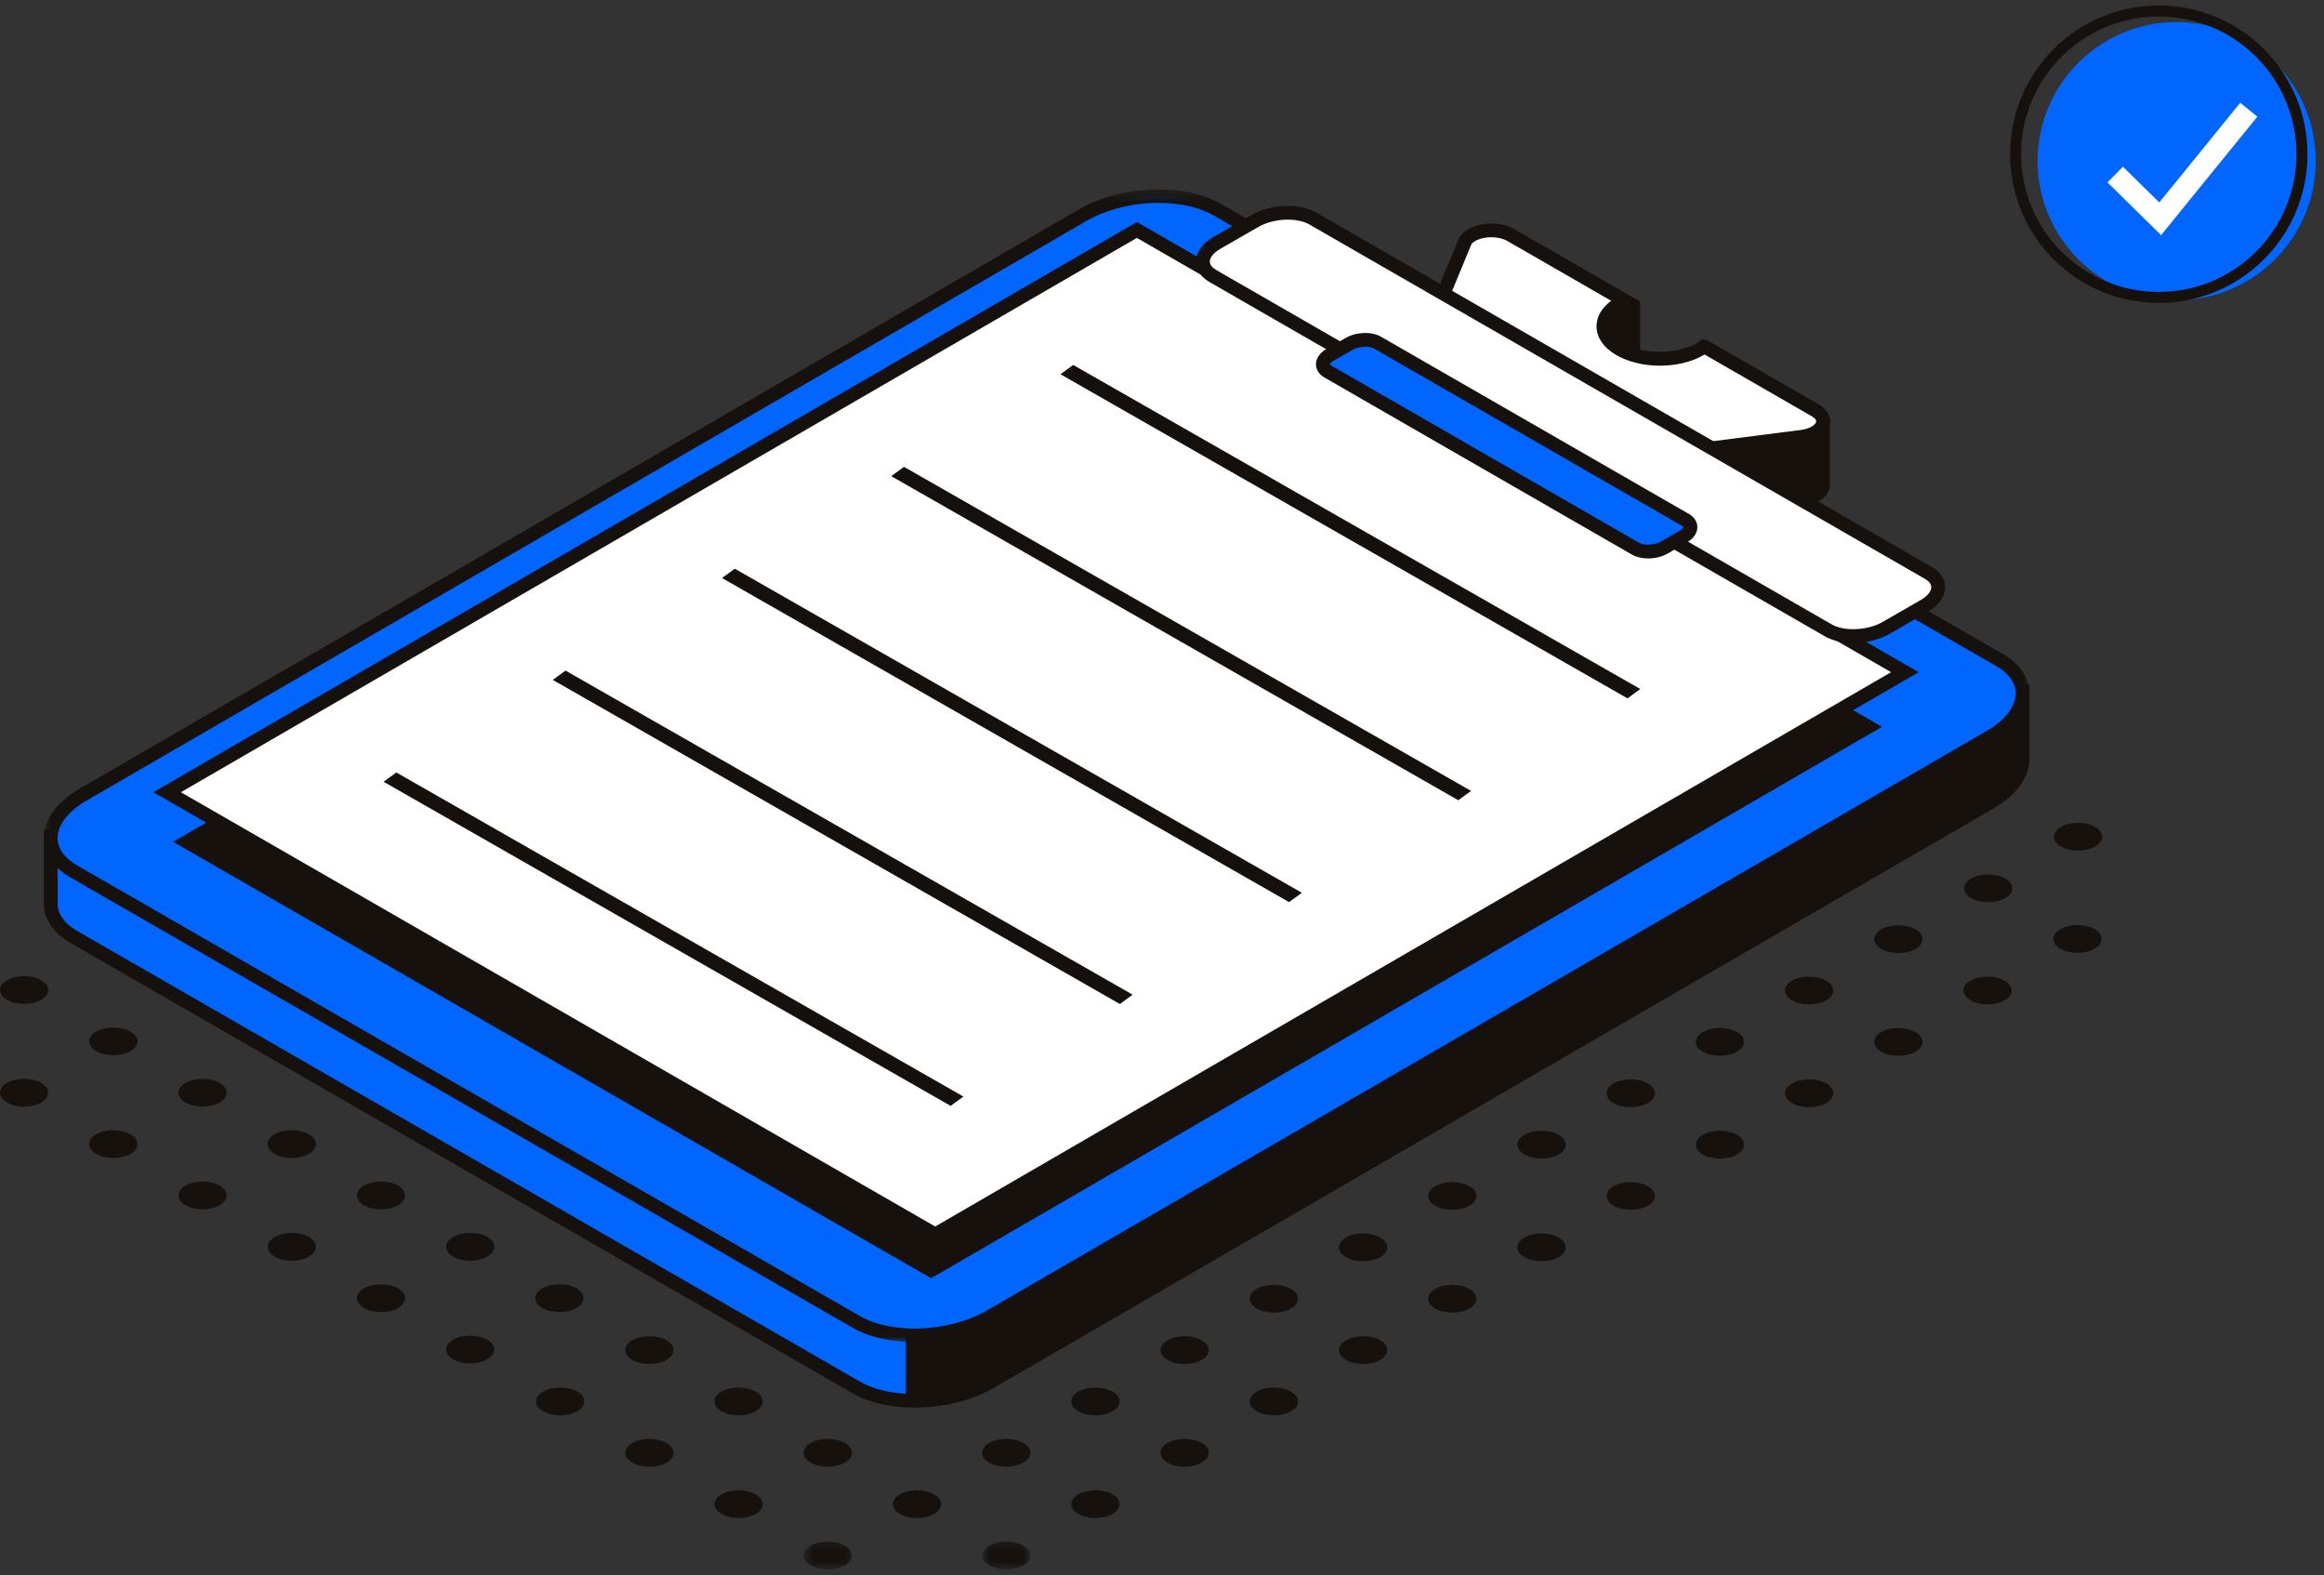 <?xml version="1.0" encoding="UTF-8"?>
<svg width="211px" height="143px" viewBox="0 0 211 143" version="1.1" xmlns="http://www.w3.org/2000/svg" xmlns:xlink="http://www.w3.org/1999/xlink">
    <rect x="0" y="0" width="211" height="143" fill="#333333" stroke="none"/>
    <!-- Generator: Sketch 52.5 (67469) - http://www.bohemiancoding.com/sketch -->
    <title>Group 7</title>
    <desc>Created with Sketch.</desc>
    <defs>
        <polygon id="path-1" points="0.776 2.345 181.061 2.345 181.061 106.983 0.776 106.983"></polygon>
        <polygon id="path-3" points="2.767 0.335 7.148 0.335 7.148 3.19 2.767 3.19"></polygon>
        <polygon id="path-5" points="2.569 0.335 6.949 0.335 6.949 3.19 2.569 3.19"></polygon>
    </defs>
    <g id="Page-1" stroke="none" stroke-width="1" fill="none" fill-rule="evenodd">
        <g id="Design" transform="translate(-168, -4025)">
            <g id="Group-7" transform="translate(168, 4026)">
                <g id="Group-140" transform="translate(0, 13)">
                    <path d="M183.63,51.551 C183.63,51.506 183.633,51.465 183.63,51.42 L183.63,48.769 L181.905,48.769 C181.784,48.692 181.668,48.606 181.537,48.533 L110.481,7.628 C107.364,5.838 101.928,6.061 98.334,8.132 L7.576,60.736 C6.932,61.107 6.395,61.512 5.96,61.936 L4.606,61.936 L4.606,68.091 C4.635,69.201 5.323,70.26 6.705,71.054 L77.758,111.956 C80.875,113.749 86.312,113.526 89.905,111.452 L180.664,58.851 C182.564,57.757 183.56,56.369 183.624,55.038 L183.63,53.373 L183.63,51.551 Z" id="Fill-1" fill="#0066FF"></path>
                    <path d="M183.624,55.01 L183.63,53.347 L183.63,51.522 C183.63,51.481 183.633,51.436 183.63,51.392 L183.63,48.743 L181.905,48.743 C181.784,48.664 181.668,48.581 181.537,48.507 L155.176,33.333 C153.169,33.381 151.713,33.493 151.105,33.694 C147.352,34.935 86.948,69.951 85.729,75.266 C84.507,80.581 82.248,107.193 82.248,107.193 L82.248,113.108 C84.859,113.252 87.72,112.687 89.905,111.43 L180.664,58.825 C182.561,57.734 183.556,56.343 183.624,55.01" id="Fill-3" fill="#16110D"></path>
                    <path d="M5.233,62.559 L5.233,68.091 C5.255,69.01 5.873,69.855 7.019,70.513 L78.075,111.415 C81.009,113.109 86.177,112.879 89.591,110.914 L180.35,58.312 C181.975,57.374 182.939,56.172 182.999,55.007 L183.006,51.488 L183.006,49.395 L181.713,49.395 L181.559,49.29 C181.39,49.178 181.31,49.124 181.227,49.076 L110.167,8.171 C107.23,6.48 102.065,6.703 98.644,8.672 L7.889,61.276 C7.307,61.608 6.804,61.981 6.395,62.38 L6.215,62.559 L5.233,62.559 Z M83.031,113.779 C80.942,113.779 78.942,113.358 77.444,112.496 L6.391,71.594 C4.875,70.723 4.017,69.482 3.979,68.107 L3.979,61.311 L5.71,61.311 C6.155,60.906 6.676,60.533 7.265,60.195 L98.02,7.59 C101.78,5.424 107.508,5.197 110.791,7.086 L181.847,47.994 C181.934,48.039 182.014,48.093 182.097,48.144 L184.254,48.144 L184.247,55.042 C184.171,56.688 183.009,58.223 180.974,59.394 L90.219,111.995 C88.171,113.176 85.537,113.779 83.031,113.779 Z" id="Fill-5" fill="#16110D"></path>
                    <path d="M77.758,106.011 L6.705,65.109 C3.588,63.316 3.979,60.186 7.576,58.115 L98.334,5.514 C101.928,3.446 107.364,3.217 110.481,5.013 L181.537,45.912 C184.648,47.708 184.257,50.834 180.664,52.902 L89.905,105.51 C86.312,107.577 80.875,107.804 77.758,106.011" id="Fill-7" fill="#0066FF"></path>
                    <g id="Group-11" transform="translate(3.2, 0.846)">
                        <mask id="mask-2" fill="white">
                            <use xlink:href="#path-1"></use>
                        </mask>
                        <g id="Clip-10"></g>
                        <path d="M102.005,3.57 C99.73,3.57 97.324,4.126 95.445,5.207 L4.69,57.812 C3,58.785 2.028,60.026 2.028,61.222 C2.028,62.17 2.661,63.06 3.816,63.721 L74.872,104.622 C77.807,106.313 82.978,106.087 86.392,104.122 L177.148,51.517 C178.844,50.544 179.81,49.3 179.81,48.103 C179.81,47.159 179.173,46.272 178.021,45.608 L106.968,4.703 C105.647,3.944 103.871,3.57 102.005,3.57 M79.836,106.983 C77.743,106.983 75.743,106.562 74.245,105.704 L3.189,64.802 C1.634,63.906 0.776,62.636 0.776,61.222 C0.776,59.57 1.973,57.93 4.066,56.73 L94.821,4.126 C98.584,1.962 104.312,1.739 107.592,3.625 L178.648,44.527 C180.204,45.423 181.061,46.696 181.061,48.103 C181.061,49.759 179.864,51.396 177.775,52.599 L87.016,105.203 C84.972,106.384 82.338,106.983 79.836,106.983" id="Fill-9" fill="#16110D" mask="url(#mask-2)"></path>
                    </g>
                    <polygon id="Fill-12" fill="#16110D" points="84.539 102.032 84.232 101.859 15.717 62.419 102.053 12.36 102.354 12.533 170.872 51.976"></polygon>
                    <polygon id="Fill-14" fill="#FFFFFF" points="84.908 98.059 15.174 57.917 103.219 6.875 172.953 47.018"></polygon>
                    <path d="M16.424,57.916 L84.907,97.338 L171.697,47.018 L103.217,7.596 L16.424,57.916 Z M84.907,98.78 L84.596,98.598 L13.921,57.916 L103.217,6.154 L103.531,6.333 L174.203,47.018 L84.907,98.78 Z" id="Fill-16" fill="#16110D"></path>
                    <path d="M161.846,23.647 L161.814,23.921 L154.713,19.834 C154.588,19.92 154.479,20.016 154.332,20.099 C152.329,21.251 151.164,23.095 149.161,21.94 C147.158,20.788 145.078,20.402 147.081,19.25 C147.225,19.167 147.388,19.104 147.545,19.033 L148.195,13.699 L145.433,12.745 L145.007,17.572 L137.158,9.727 C135.779,8.936 133.423,9.318 132.975,10.41 L131.974,12.834 L131.062,12.745 L131.062,18.558 L131.062,18.619 L131.062,18.638 L131.065,18.638 C131.1,18.986 131.343,19.321 131.782,19.576 L153.369,32 C153.971,32.347 154.841,32.491 155.67,32.386 L163.571,31.374 C164.844,31.211 165.571,30.554 165.513,29.9 L165.513,24.176 L161.846,23.647 Z" id="Fill-18" fill="#16110D"></path>
                    <path d="M131.686,18.559 L131.686,18.578 C131.702,18.725 131.856,18.894 132.096,19.034 L153.68,31.458 C154.163,31.736 154.899,31.854 155.59,31.768 L163.488,30.753 C164.438,30.635 164.915,30.211 164.889,29.949 L164.889,24.717 L162.396,24.353 L162.329,24.937 L154.755,20.575 L154.652,20.639 C154.147,20.93 153.692,21.268 153.254,21.596 C151.99,22.547 150.678,23.536 148.848,22.48 C148.409,22.225 147.961,22.011 147.558,21.816 C146.502,21.303 145.667,20.901 145.638,20.126 C145.619,19.459 146.23,19.022 146.768,18.712 C146.816,18.683 147.603,19.197 147.654,19.172 L147.654,14.328 L145.993,13.54 L145.51,18.961 L136.78,10.232 C136.124,9.887 135.104,9.836 134.323,10.101 C133.926,10.235 133.638,10.439 133.555,10.647 L132.377,13.502 L131.686,13.435 L131.686,18.559 Z M155.132,33.044 C154.368,33.044 153.619,32.865 153.056,32.54 L131.472,20.116 C131.168,19.94 130.924,19.727 130.752,19.491 L130.438,19.644 L130.435,12.057 L131.574,12.168 L132.396,10.171 C132.624,9.619 133.164,9.176 133.916,8.921 C135.081,8.525 136.505,8.633 137.475,9.185 L137.603,9.287 L144.502,16.182 L144.876,11.948 L148.905,13.371 L148.905,19.972 L147.804,19.599 C147.574,19.701 147.481,19.739 147.395,19.791 C147.174,19.918 147.043,20.014 146.966,20.081 C147.196,20.253 147.712,20.502 148.105,20.693 C148.534,20.901 149.004,21.131 149.475,21.402 C150.544,22.014 151.209,21.571 152.502,20.601 C152.95,20.266 153.456,19.886 154.019,19.558 C154.105,19.513 154.172,19.459 154.243,19.404 L154.572,19.152 L155.027,19.29 L161.376,22.946 L165.756,23.581 C165.977,23.613 166.14,23.801 166.14,24.021 L166.14,29.901 C166.227,30.913 165.206,31.793 163.648,31.994 L155.75,33.002 C155.545,33.031 155.337,33.044 155.132,33.044 Z" id="Fill-20" fill="#16110D"></path>
                    <path d="M164.793,23.239 L154.716,17.439 C154.591,17.528 154.479,17.62 154.332,17.707 C152.329,18.858 149.084,18.858 147.081,17.707 C145.077,16.552 145.077,14.679 147.081,13.527 C147.225,13.447 147.391,13.38 147.545,13.31 L137.157,7.334 C135.781,6.54 133.423,6.923 132.975,8.017 L131.122,12.506 C130.921,12.991 131.17,13.498 131.785,13.852 L153.369,26.276 C153.97,26.624 154.841,26.767 155.669,26.662 L163.57,25.651 C165.49,25.408 166.185,24.04 164.793,23.239" id="Fill-22" fill="#FFFFFF"></path>
                    <path d="M135.399,7.536 C135.028,7.536 134.656,7.593 134.324,7.705 C133.927,7.839 133.639,8.043 133.556,8.253 L131.703,12.746 C131.597,13.001 131.978,13.243 132.096,13.314 L153.68,25.734 C154.164,26.012 154.9,26.13 155.591,26.044 L163.488,25.032 C164.426,24.911 164.848,24.512 164.893,24.289 C164.938,24.062 164.586,23.839 164.477,23.778 L154.756,18.179 L154.653,18.243 C152.439,19.516 148.976,19.513 146.768,18.246 C145.597,17.573 144.951,16.638 144.951,15.614 C144.951,14.746 145.421,13.942 146.282,13.304 L136.845,7.871 C136.461,7.65 135.933,7.536 135.399,7.536 M155.133,27.32 C154.368,27.32 153.62,27.144 153.056,26.816 L131.469,14.392 C130.583,13.881 130.221,13.049 130.541,12.267 L132.397,7.778 C132.624,7.223 133.165,6.779 133.917,6.524 C135.079,6.132 136.506,6.237 137.472,6.792 L148.906,13.371 L147.805,13.875 C147.575,13.98 147.479,14.019 147.396,14.07 C146.624,14.513 146.202,15.059 146.202,15.614 C146.202,16.172 146.624,16.724 147.392,17.168 C149.191,18.198 152.228,18.198 154.02,17.164 C154.106,17.117 154.173,17.062 154.244,17.011 L154.573,16.759 L155.028,16.896 L165.104,22.697 C165.879,23.147 166.263,23.829 166.122,24.534 C165.94,25.434 164.992,26.098 163.648,26.27 L155.748,27.281 C155.546,27.307 155.335,27.32 155.133,27.32" id="Fill-24" fill="#16110D"></path>
                    <path d="M165.993,43.22 L110.121,11.057 C108.777,10.284 108.946,8.935 110.495,8.045 L113.951,6.054 C115.503,5.161 117.849,5.065 119.189,5.837 L175.065,38 C176.405,38.772 176.236,40.122 174.687,41.015 L171.234,43.006 C169.679,43.896 167.337,43.992 165.993,43.22" id="Fill-26" fill="#FFFFFF"></path>
                    <path d="M166.305,42.681 C167.454,43.338 169.569,43.242 170.916,42.464 L174.372,40.476 C174.98,40.125 175.345,39.691 175.345,39.308 C175.345,38.954 175.022,38.693 174.753,38.539 L118.878,6.376 C117.729,5.716 115.614,5.815 114.263,6.593 L110.807,8.581 C110.203,8.932 109.838,9.369 109.838,9.748 C109.838,10.099 110.164,10.361 110.433,10.517 L166.305,42.681 Z M168.276,44.368 C167.31,44.368 166.388,44.167 165.681,43.762 L109.809,11.599 C109.022,11.146 108.59,10.486 108.59,9.748 C108.587,8.903 109.169,8.086 110.183,7.502 L113.639,5.515 C115.387,4.507 117.966,4.411 119.502,5.295 L175.377,37.458 C176.164,37.911 176.596,38.568 176.596,39.308 C176.596,40.154 176.014,40.974 175.003,41.554 L171.547,43.545 C170.599,44.088 169.409,44.368 168.276,44.368 Z" id="Fill-28" fill="#16110D"></path>
                    <path d="M148.492,35.807 L120.556,19.724 C119.884,19.338 119.968,18.665 120.742,18.218 L122.47,17.223 C123.244,16.776 124.419,16.728 125.091,17.118 L153.027,33.198 C153.699,33.584 153.616,34.26 152.838,34.703 L151.11,35.699 C150.336,36.142 149.164,36.193 148.492,35.807" id="Fill-30" fill="#0066FF"></path>
                    <path d="M123.958,17.475 C123.552,17.475 123.11,17.574 122.784,17.765 L121.056,18.757 C120.793,18.907 120.729,19.045 120.726,19.07 C120.729,19.08 120.768,19.128 120.867,19.185 L148.806,35.265 C149.286,35.546 150.214,35.491 150.796,35.16 L152.528,34.161 C152.787,34.014 152.851,33.877 152.854,33.852 C152.851,33.845 152.816,33.794 152.713,33.737 L124.777,17.657 C124.566,17.535 124.275,17.475 123.958,17.475 M149.635,36.694 C149.097,36.694 148.582,36.579 148.176,36.35 L120.243,20.267 C119.756,19.986 119.475,19.549 119.478,19.07 C119.478,18.534 119.824,18.027 120.428,17.676 L122.16,16.684 C123.136,16.119 124.531,16.074 125.401,16.575 L153.34,32.655 C153.827,32.936 154.105,33.37 154.105,33.852 C154.105,34.388 153.76,34.895 153.152,35.243 L151.424,36.241 C150.899,36.544 150.256,36.694 149.635,36.694" id="Fill-32" fill="#16110D"></path>
                    <g id="Group-36" transform="translate(86.4, 125.275)">
                        <mask id="mask-4" fill="white">
                            <use xlink:href="#path-3"></use>
                        </mask>
                        <g id="Clip-35"></g>
                        <path d="M6.505,1.037 C7.363,1.529 7.363,2.326 6.505,2.821 C5.651,3.315 4.265,3.315 3.407,2.821 C2.553,2.326 2.553,1.529 3.407,1.037 C4.265,0.546 5.651,0.546 6.505,1.037" id="Fill-34" fill="#16110D" mask="url(#mask-4)"></path>
                    </g>
                    <path d="M101.005,121.651 C101.863,122.143 101.863,122.94 101.005,123.435 C100.151,123.926 98.765,123.926 97.908,123.435 C97.053,122.94 97.053,122.143 97.908,121.651 C98.765,121.16 100.151,121.16 101.005,121.651" id="Fill-37" fill="#16110D"></path>
                    <path d="M109.105,116.987 C109.963,117.478 109.963,118.279 109.105,118.774 C108.247,119.265 106.865,119.265 106.007,118.774 C105.153,118.279 105.153,117.478 106.007,116.987 C106.865,116.496 108.247,116.496 109.105,116.987" id="Fill-39" fill="#16110D"></path>
                    <path d="M117.205,112.326 C118.063,112.817 118.063,113.615 117.205,114.109 C116.348,114.601 114.965,114.601 114.108,114.109 C113.253,113.615 113.253,112.817 114.108,112.326 C114.965,111.834 116.348,111.834 117.205,112.326" id="Fill-41" fill="#16110D"></path>
                    <path d="M125.305,107.662 C126.163,108.153 126.163,108.954 125.305,109.448 C124.447,109.94 123.062,109.94 122.207,109.448 C121.353,108.954 121.353,108.153 122.207,107.662 C123.062,107.17 124.447,107.17 125.305,107.662" id="Fill-43" fill="#16110D"></path>
                    <path d="M133.405,103.001 C134.263,103.492 134.263,104.29 133.405,104.784 C132.548,105.276 131.162,105.276 130.308,104.784 C129.453,104.29 129.453,103.492 130.308,103.001 C131.162,102.509 132.548,102.509 133.405,103.001" id="Fill-45" fill="#16110D"></path>
                    <path d="M141.505,98.34 C142.363,98.831 142.363,99.629 141.505,100.123 C140.647,100.615 139.262,100.615 138.407,100.123 C137.553,99.629 137.553,98.831 138.407,98.34 C139.262,97.845 140.647,97.845 141.505,98.34" id="Fill-47" fill="#16110D"></path>
                    <path d="M149.605,93.675 C150.463,94.167 150.463,94.964 149.605,95.459 C148.748,95.95 147.362,95.95 146.504,95.459 C145.653,94.964 145.653,94.167 146.504,93.675 C147.362,93.184 148.748,93.184 149.605,93.675" id="Fill-49" fill="#16110D"></path>
                    <path d="M157.705,89.014 C158.559,89.506 158.559,90.303 157.705,90.798 C156.847,91.289 155.462,91.289 154.604,90.798 C153.753,90.303 153.753,89.506 154.604,89.014 C155.462,88.523 156.847,88.523 157.705,89.014" id="Fill-51" fill="#16110D"></path>
                    <path d="M165.805,84.35 C166.66,84.841 166.66,85.639 165.805,86.137 C164.948,86.628 163.562,86.628 162.704,86.137 C161.853,85.639 161.853,84.841 162.704,84.35 C163.562,83.859 164.948,83.859 165.805,84.35" id="Fill-53" fill="#16110D"></path>
                    <path d="M173.905,79.689 C174.759,80.18 174.759,80.978 173.905,81.473 C173.047,81.964 171.662,81.964 170.804,81.473 C169.953,80.978 169.953,80.18 170.804,79.689 C171.662,79.198 173.047,79.198 173.905,79.689" id="Fill-55" fill="#16110D"></path>
                    <path d="M182.005,75.025 C182.86,75.516 182.86,76.317 182.005,76.811 C181.148,77.303 179.762,77.303 178.904,76.811 C178.05,76.317 178.05,75.516 178.904,75.025 C179.762,74.533 181.148,74.533 182.005,75.025" id="Fill-57" fill="#16110D"></path>
                    <g id="Group-61" transform="translate(70.4, 125.275)">
                        <mask id="mask-6" fill="white">
                            <use xlink:href="#path-5"></use>
                        </mask>
                        <g id="Clip-60"></g>
                        <path d="M6.308,1.037 C7.163,1.529 7.163,2.326 6.308,2.821 C5.451,3.315 4.065,3.315 3.207,2.821 C2.356,2.326 2.356,1.529 3.207,1.037 C4.065,0.546 5.451,0.546 6.308,1.037" id="Fill-59" fill="#16110D" mask="url(#mask-6)"></path>
                    </g>
                    <path d="M84.808,121.651 C85.662,122.143 85.662,122.94 84.808,123.435 C83.95,123.926 82.565,123.926 81.707,123.435 C80.853,122.94 80.853,122.143 81.707,121.651 C82.565,121.16 83.95,121.16 84.808,121.651" id="Fill-62" fill="#16110D"></path>
                    <path d="M92.905,116.987 C93.763,117.478 93.763,118.279 92.905,118.774 C92.051,119.265 90.665,119.265 89.807,118.774 C88.953,118.279 88.953,117.478 89.807,116.987 C90.665,116.496 92.051,116.496 92.905,116.987" id="Fill-64" fill="#16110D"></path>
                    <path d="M101.005,112.326 C101.863,112.817 101.863,113.615 101.005,114.109 C100.151,114.601 98.765,114.601 97.908,114.109 C97.053,113.615 97.053,112.817 97.908,112.326 C98.765,111.834 100.151,111.834 101.005,112.326" id="Fill-66" fill="#16110D"></path>
                    <path d="M109.105,107.662 C109.963,108.153 109.963,108.954 109.105,109.448 C108.247,109.94 106.865,109.94 106.007,109.448 C105.153,108.954 105.153,108.153 106.007,107.662 C106.865,107.17 108.247,107.17 109.105,107.662" id="Fill-68" fill="#16110D"></path>
                    <path d="M117.205,103.001 C118.063,103.492 118.063,104.29 117.205,104.784 C116.348,105.276 114.965,105.276 114.108,104.784 C113.253,104.29 113.253,103.492 114.108,103.001 C114.965,102.509 116.348,102.509 117.205,103.001" id="Fill-70" fill="#16110D"></path>
                    <path d="M125.305,98.34 C126.163,98.831 126.163,99.629 125.305,100.123 C124.447,100.615 123.062,100.615 122.207,100.123 C121.353,99.629 121.353,98.831 122.207,98.34 C123.065,97.845 124.447,97.845 125.305,98.34" id="Fill-72" fill="#16110D"></path>
                    <path d="M133.405,93.675 C134.263,94.167 134.263,94.964 133.405,95.459 C132.548,95.95 131.162,95.95 130.308,95.459 C129.453,94.964 129.453,94.167 130.308,93.675 C131.162,93.184 132.548,93.184 133.405,93.675" id="Fill-74" fill="#16110D"></path>
                    <path d="M141.505,89.014 C142.363,89.506 142.363,90.303 141.505,90.798 C140.647,91.289 139.262,91.289 138.407,90.798 C137.553,90.303 137.553,89.506 138.407,89.014 C139.262,88.523 140.647,88.523 141.505,89.014" id="Fill-76" fill="#16110D"></path>
                    <path d="M149.605,84.35 C150.463,84.841 150.463,85.639 149.605,86.137 C148.748,86.628 147.362,86.628 146.504,86.137 C145.653,85.639 145.653,84.841 146.504,84.35 C147.362,83.859 148.748,83.859 149.605,84.35" id="Fill-78" fill="#16110D"></path>
                    <path d="M157.705,79.689 C158.559,80.18 158.559,80.978 157.705,81.473 C156.847,81.964 155.462,81.964 154.604,81.473 C153.753,80.978 153.753,80.18 154.604,79.689 C155.462,79.198 156.847,79.198 157.705,79.689" id="Fill-80" fill="#16110D"></path>
                    <path d="M165.805,75.025 C166.66,75.516 166.66,76.317 165.805,76.811 C164.948,77.303 163.562,77.303 162.704,76.811 C161.853,76.317 161.853,75.516 162.704,75.025 C163.562,74.533 164.948,74.533 165.805,75.025" id="Fill-82" fill="#16110D"></path>
                    <path d="M173.905,70.364 C174.759,70.855 174.759,71.653 173.905,72.147 C173.047,72.639 171.662,72.639 170.804,72.147 C169.953,71.653 169.953,70.855 170.804,70.364 C171.662,69.872 173.047,69.872 173.905,70.364" id="Fill-84" fill="#16110D"></path>
                    <path d="M68.608,121.651 C69.462,122.143 69.462,122.94 68.608,123.435 C67.75,123.926 66.365,123.926 65.507,123.435 C64.656,122.94 64.656,122.143 65.507,121.651 C66.365,121.16 67.75,121.16 68.608,121.651" id="Fill-86" fill="#16110D"></path>
                    <path d="M76.708,116.987 C77.563,117.478 77.563,118.279 76.708,118.774 C75.851,119.265 74.465,119.265 73.607,118.774 C72.756,118.279 72.756,117.478 73.607,116.987 C74.465,116.496 75.851,116.496 76.708,116.987" id="Fill-88" fill="#16110D"></path>
                    <path d="M60.508,116.987 C61.366,117.478 61.366,118.279 60.508,118.774 C59.651,119.265 58.265,119.265 57.407,118.774 C56.556,118.279 56.556,117.478 57.407,116.987 C58.265,116.496 59.651,116.496 60.508,116.987" id="Fill-90" fill="#16110D"></path>
                    <path d="M68.608,112.326 C69.462,112.817 69.462,113.615 68.608,114.109 C67.75,114.601 66.365,114.601 65.507,114.109 C64.656,113.615 64.656,112.817 65.507,112.326 C66.365,111.834 67.75,111.834 68.608,112.326" id="Fill-92" fill="#16110D"></path>
                    <path d="M52.408,112.326 C53.266,112.817 53.266,113.615 52.408,114.109 C51.55,114.601 50.165,114.601 49.31,114.109 C48.456,113.615 48.456,112.817 49.31,112.326 C50.165,111.834 51.55,111.834 52.408,112.326" id="Fill-94" fill="#16110D"></path>
                    <path d="M60.508,107.662 C61.366,108.153 61.366,108.954 60.508,109.448 C59.651,109.94 58.265,109.94 57.407,109.448 C56.556,108.954 56.556,108.153 57.407,107.662 C58.265,107.17 59.651,107.17 60.508,107.662" id="Fill-96" fill="#16110D"></path>
                    <path d="M44.236,107.615 C45.094,108.106 45.094,108.904 44.236,109.399 C43.382,109.89 41.996,109.89 41.139,109.399 C40.284,108.904 40.284,108.106 41.139,107.615 C41.996,107.124 43.382,107.124 44.236,107.615" id="Fill-98" fill="#16110D"></path>
                    <path d="M52.336,102.951 C53.194,103.442 53.194,104.243 52.336,104.738 C51.482,105.229 50.096,105.229 49.239,104.738 C48.384,104.243 48.384,103.442 49.239,102.951 C50.096,102.46 51.482,102.46 52.336,102.951" id="Fill-100" fill="#16110D"></path>
                    <path d="M36.139,102.951 C36.994,103.442 36.994,104.243 36.139,104.738 C35.282,105.229 33.896,105.229 33.038,104.738 C32.187,104.243 32.187,103.442 33.038,102.951 C33.896,102.46 35.282,102.46 36.139,102.951" id="Fill-102" fill="#16110D"></path>
                    <path d="M44.239,98.29 C45.094,98.781 45.094,99.579 44.239,100.073 C43.382,100.564 41.996,100.564 41.139,100.073 C40.284,99.579 40.284,98.781 41.139,98.29 C41.996,97.798 43.382,97.798 44.239,98.29" id="Fill-104" fill="#16110D"></path>
                    <path d="M28.039,98.29 C28.894,98.781 28.894,99.579 28.039,100.073 C27.182,100.564 25.796,100.564 24.939,100.073 C24.087,99.579 24.087,98.781 24.939,98.29 C25.796,97.798 27.182,97.798 28.039,98.29" id="Fill-106" fill="#16110D"></path>
                    <path d="M36.139,93.625 C36.994,94.117 36.994,94.918 36.139,95.412 C35.282,95.903 33.896,95.903 33.038,95.412 C32.187,94.918 32.187,94.117 33.038,93.625 C33.896,93.134 35.282,93.134 36.139,93.625" id="Fill-108" fill="#16110D"></path>
                    <path d="M19.939,93.625 C20.797,94.117 20.797,94.918 19.939,95.412 C19.082,95.903 17.696,95.903 16.838,95.412 C15.987,94.918 15.987,94.117 16.838,93.625 C17.696,93.134 19.082,93.134 19.939,93.625" id="Fill-110" fill="#16110D"></path>
                    <path d="M28.039,88.965 C28.894,89.456 28.894,90.253 28.039,90.748 C27.182,91.239 25.796,91.239 24.939,90.748 C24.087,90.253 24.087,89.456 24.939,88.965 C25.796,88.473 27.182,88.473 28.039,88.965" id="Fill-112" fill="#16110D"></path>
                    <path d="M11.839,88.965 C12.697,89.456 12.697,90.253 11.839,90.748 C10.982,91.239 9.596,91.239 8.742,90.748 C7.887,90.253 7.887,89.456 8.742,88.965 C9.596,88.473 10.982,88.473 11.839,88.965" id="Fill-114" fill="#16110D"></path>
                    <path d="M19.939,84.303 C20.797,84.795 20.797,85.592 19.939,86.087 C19.082,86.578 17.696,86.578 16.838,86.087 C15.987,85.592 15.987,84.795 16.838,84.303 C17.696,83.809 19.082,83.809 19.939,84.303" id="Fill-116" fill="#16110D"></path>
                    <path d="M3.739,84.303 C4.597,84.795 4.597,85.592 3.739,86.087 C2.882,86.578 1.496,86.578 0.642,86.087 C-0.213,85.592 -0.213,84.795 0.642,84.303 C1.496,83.809 2.882,83.809 3.739,84.303" id="Fill-118" fill="#16110D"></path>
                    <path d="M11.839,79.639 C12.697,80.13 12.697,80.928 11.839,81.423 C10.982,81.914 9.596,81.914 8.742,81.423 C7.887,80.928 7.887,80.13 8.742,79.639 C9.596,79.148 10.982,79.148 11.839,79.639" id="Fill-120" fill="#16110D"></path>
                    <path d="M3.739,74.978 C4.597,75.469 4.597,76.267 3.739,76.762 C2.882,77.253 1.499,77.253 0.642,76.762 C-0.213,76.267 -0.213,75.469 0.642,74.978 C1.499,74.487 2.882,74.487 3.739,74.978" id="Fill-122" fill="#16110D"></path>
                    <path d="M178.961,65.746 C179.816,65.255 181.201,65.252 182.059,65.743 C182.913,66.234 182.916,67.032 182.065,67.526 C181.211,68.021 179.825,68.021 178.968,67.53 C178.107,67.038 178.107,66.237 178.961,65.746" id="Fill-124" fill="#16110D"></path>
                    <path d="M190.161,70.342 C191.019,70.833 191.019,71.631 190.161,72.126 C189.304,72.62 187.918,72.62 187.064,72.126 C186.209,71.631 186.209,70.833 187.064,70.342 C187.918,69.851 189.304,69.851 190.161,70.342" id="Fill-126" fill="#16110D"></path>
                    <path d="M187.117,61.063 C187.975,60.572 189.357,60.569 190.218,61.06 C191.073,61.552 191.076,62.349 190.221,62.844 C189.367,63.335 187.981,63.338 187.124,62.847 C186.266,62.352 186.263,61.555 187.117,61.063" id="Fill-128" fill="#16110D"></path>
                    <polygon id="Fill-130" fill="#15100C" points="147.764 49.395 96.28 19.972 97.438 19.13 148.923 48.546"></polygon>
                    <polygon id="Fill-132" fill="#15100C" points="132.402 58.643 80.914 29.22 82.076 28.378 133.56 57.797"></polygon>
                    <polygon id="Fill-134" fill="#15100C" points="117.036 67.89 65.551 38.47 66.713 37.625 118.198 67.044"></polygon>
                    <polygon id="Fill-136" fill="#15100C" points="101.674 77.14 50.189 47.718 51.347 46.875 102.832 76.292"></polygon>
                    <polygon id="Fill-138" fill="#15100C" points="86.311 86.388 34.827 56.965 35.985 56.123 87.47 85.542"></polygon>
                </g>
                <g id="Group-6" transform="translate(183, 0)">
                    <path d="M27.247,13.624 C27.247,20.596 21.595,26.248 14.623,26.248 C7.651,26.248 2,20.596 2,13.624 C2,6.652 7.651,1 14.623,1 C21.595,1 27.247,6.652 27.247,13.624" id="Fill-1" fill="#0066FF"></path>
                    <circle id="Oval" stroke="#16110D" cx="13" cy="13" r="13"></circle>
                    <polyline id="Stroke-4" stroke="#FFFFFF" stroke-width="2" points="9.043 14.846 13.126 18.86 21.172 8.96"></polyline>
                </g>
            </g>
        </g>
    </g>
</svg>
